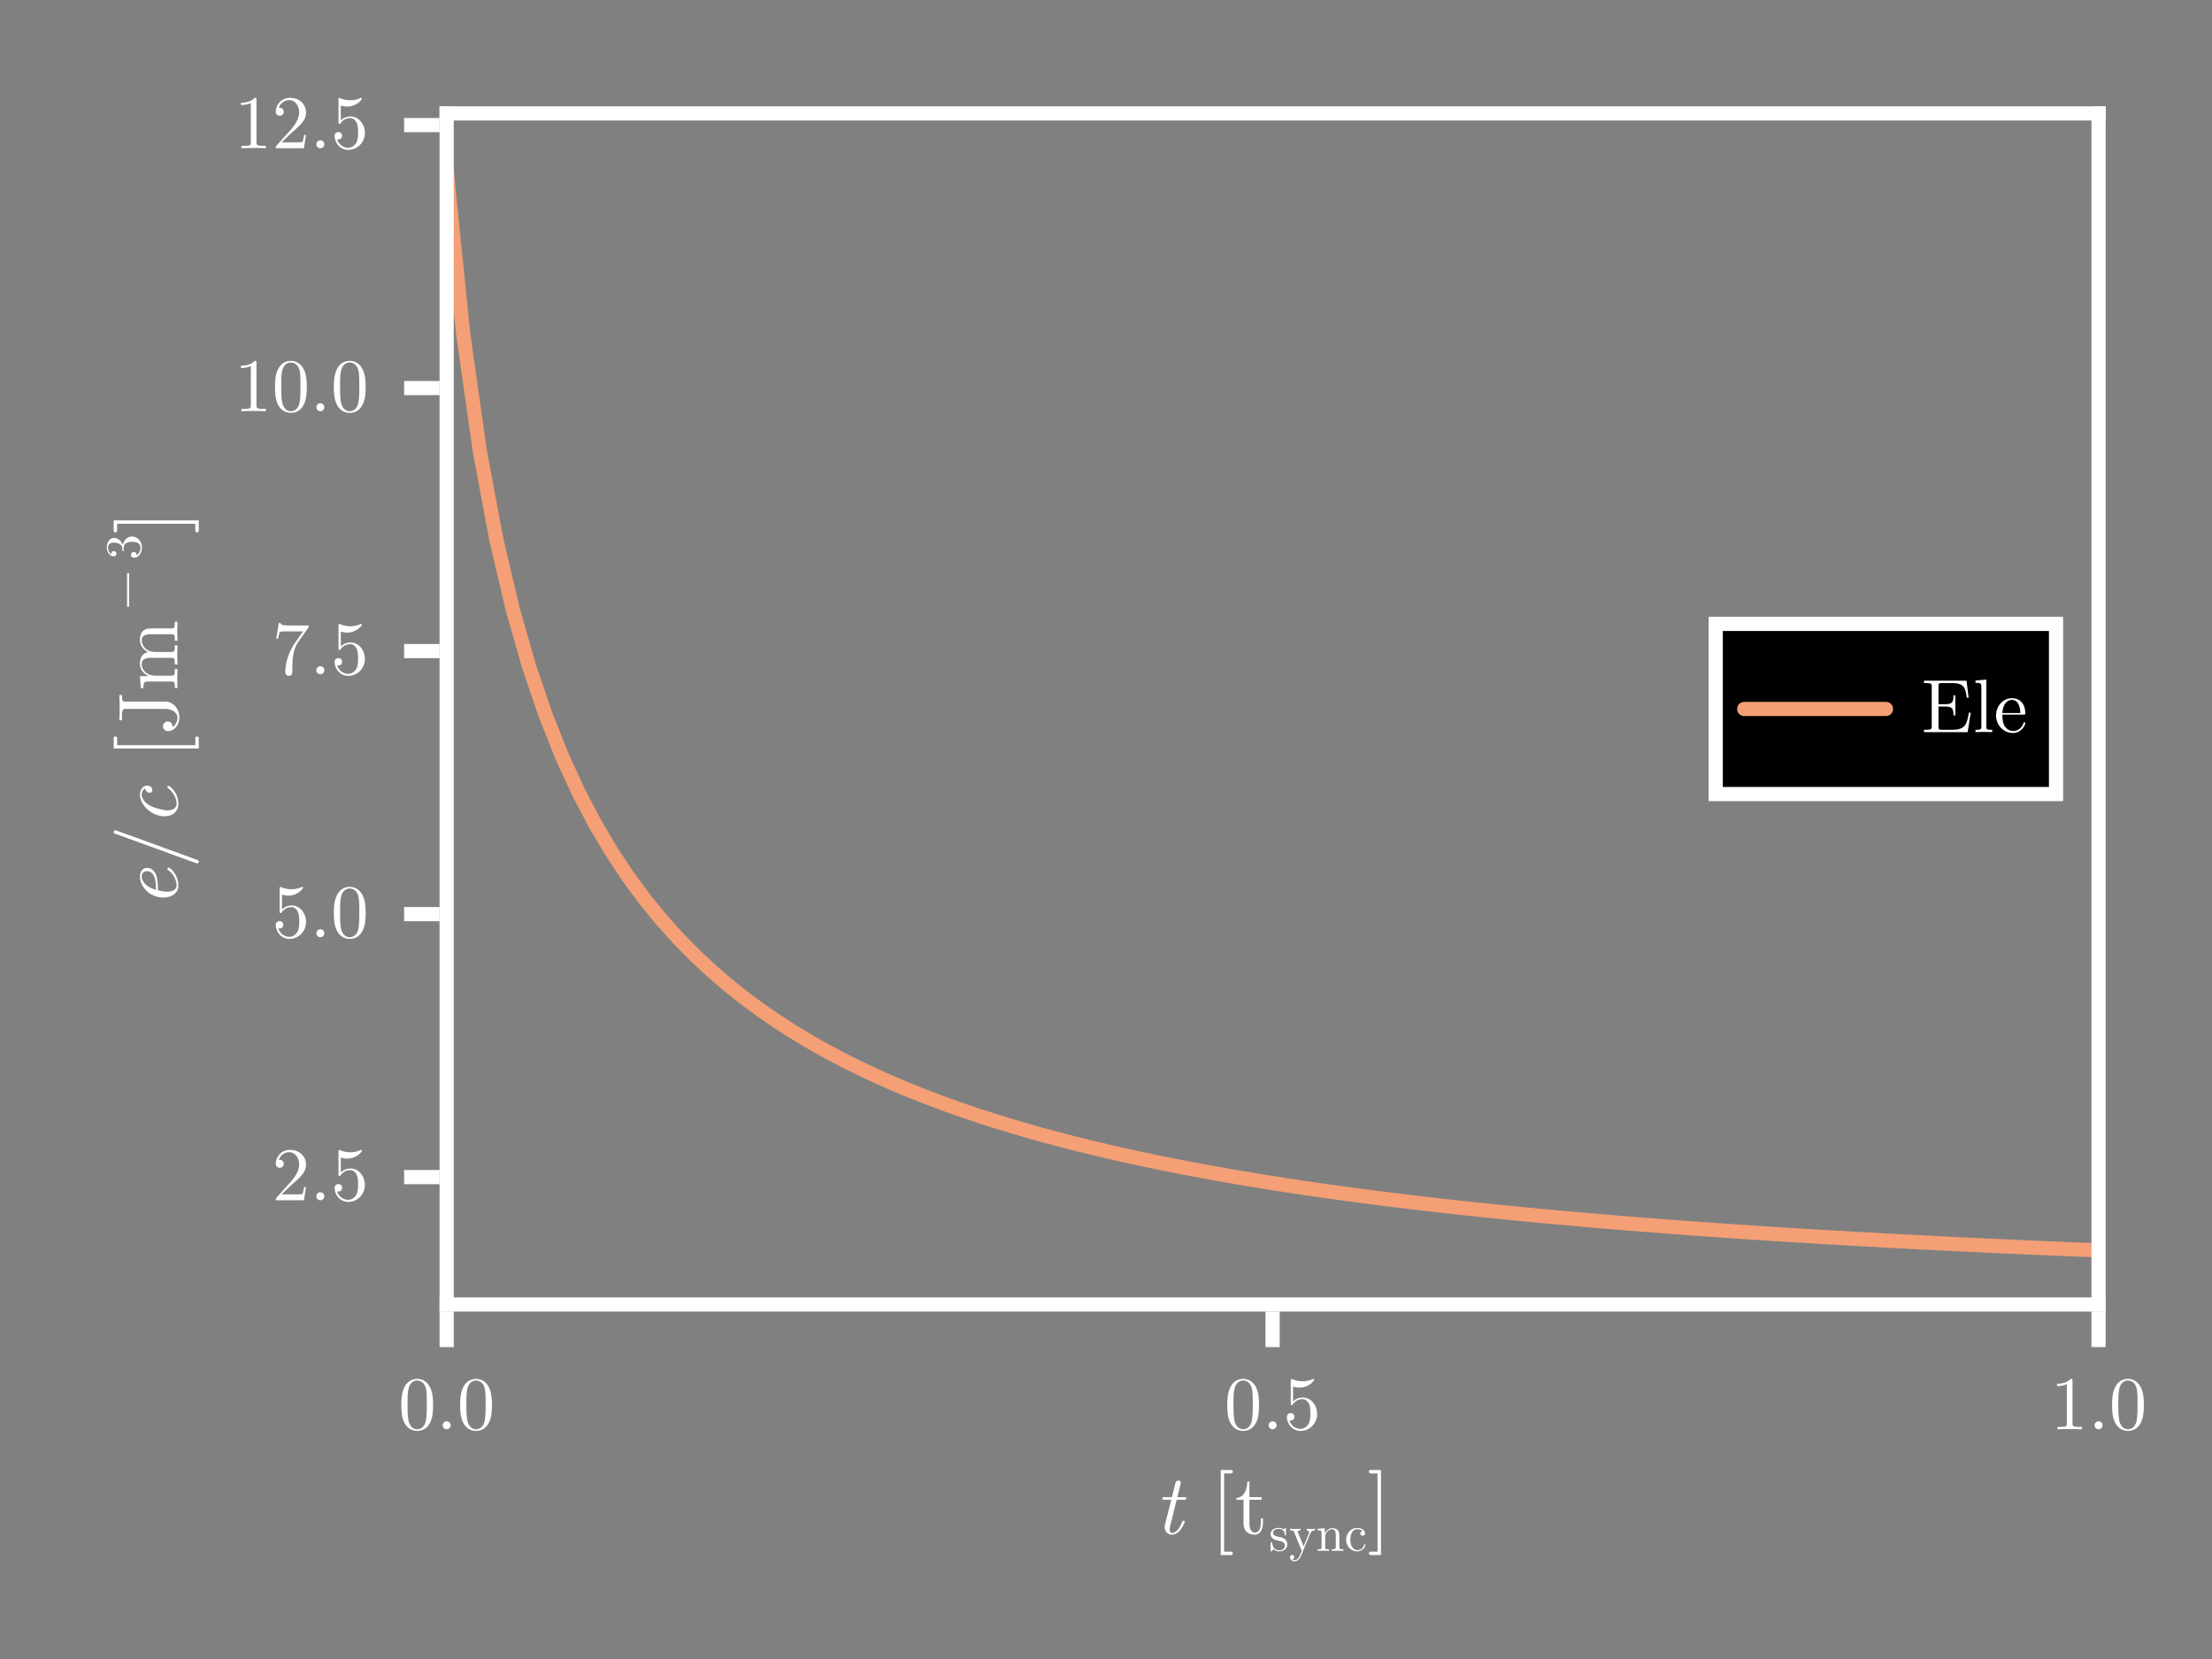 <?xml version="1.0" encoding="UTF-8"?>
<svg xmlns="http://www.w3.org/2000/svg" xmlns:xlink="http://www.w3.org/1999/xlink" width="312" height="234" viewBox="0 0 312 234">
<rect x="0" y="0" width="312" height="234" fill="#808080" stroke="none"/>
<defs>
<g>
<g id="glyph-0-0-0d08bd0e">
<path d="M 4.266 -1.719 C 4.266 -1.844 4.172 -1.844 4.094 -1.844 C 3.953 -1.844 3.953 -1.828 3.859 -1.609 C 3.641 -1.031 3.156 -0.125 2.469 -0.125 C 2.141 -0.125 2.141 -0.438 2.141 -0.625 C 2.141 -0.703 2.141 -0.906 2.234 -1.234 L 3.125 -4.797 L 4.141 -4.797 C 4.344 -4.797 4.469 -4.797 4.469 -5.031 C 4.469 -5.172 4.375 -5.172 4.172 -5.172 L 3.219 -5.172 L 3.656 -6.953 C 3.703 -7.109 3.703 -7.141 3.703 -7.203 C 3.703 -7.453 3.5 -7.516 3.391 -7.516 C 3.078 -7.516 2.969 -7.266 2.922 -7.078 L 2.453 -5.172 L 1.422 -5.172 C 1.219 -5.172 1.094 -5.172 1.094 -4.938 C 1.094 -4.797 1.203 -4.797 1.391 -4.797 L 2.359 -4.797 L 1.484 -1.359 C 1.469 -1.312 1.422 -1.109 1.422 -0.953 C 1.422 -0.344 1.828 0.125 2.453 0.125 C 3.656 0.125 4.266 -1.656 4.266 -1.719 Z M 4.266 -1.719 "/>
</g>
<g id="glyph-1-0-0d08bd0e">
</g>
<g id="glyph-1-1-0d08bd0e">
<path d="M 3.078 2.766 C 3.078 2.625 2.969 2.516 2.828 2.516 L 1.844 2.516 L 1.844 -8.516 L 2.828 -8.516 C 2.969 -8.516 3.078 -8.625 3.078 -8.766 C 3.078 -8.891 2.969 -9 2.828 -9 L 1.375 -9 L 1.375 3 L 2.828 3 C 2.969 3 3.078 2.891 3.078 2.766 Z M 3.078 2.766 "/>
</g>
<g id="glyph-2-0-0d08bd0e">
<path d="M 3.984 -1.484 L 3.984 -2.172 L 3.688 -2.172 L 3.688 -1.516 C 3.688 -0.625 3.328 -0.172 2.875 -0.172 C 2.078 -0.172 2.078 -1.266 2.078 -1.469 L 2.078 -4.797 L 3.797 -4.797 L 3.797 -5.172 L 2.078 -5.172 L 2.078 -7.375 L 1.781 -7.375 C 1.766 -6.391 1.406 -5.109 0.234 -5.062 L 0.234 -4.797 L 1.25 -4.797 L 1.25 -1.484 C 1.25 -0.016 2.359 0.125 2.797 0.125 C 3.641 0.125 3.984 -0.719 3.984 -1.484 Z M 3.984 -1.484 "/>
</g>
<g id="glyph-2-1-0d08bd0e">
<path d="M 1.969 3 L 1.969 -9 L 0.5 -9 C 0.375 -9 0.266 -8.891 0.266 -8.766 C 0.266 -8.625 0.375 -8.516 0.5 -8.516 L 1.484 -8.516 L 1.484 2.516 L 0.5 2.516 C 0.375 2.516 0.266 2.625 0.266 2.766 C 0.266 2.891 0.375 3 0.5 3 Z M 1.969 3 "/>
</g>
<g id="glyph-3-0-0d08bd0e">
<path d="M 2.594 -0.922 C 2.594 -1.297 2.375 -1.516 2.297 -1.609 C 2.047 -1.844 1.766 -1.891 1.469 -1.953 C 1.062 -2.031 0.578 -2.125 0.578 -2.547 C 0.578 -2.797 0.766 -3.094 1.391 -3.094 C 2.188 -3.094 2.219 -2.438 2.234 -2.219 C 2.234 -2.156 2.312 -2.156 2.312 -2.156 C 2.406 -2.156 2.406 -2.188 2.406 -2.328 L 2.406 -3.047 C 2.406 -3.172 2.406 -3.234 2.328 -3.234 C 2.297 -3.234 2.281 -3.234 2.188 -3.141 C 2.172 -3.109 2.094 -3.047 2.062 -3.031 C 1.797 -3.234 1.5 -3.234 1.391 -3.234 C 0.516 -3.234 0.234 -2.75 0.234 -2.344 C 0.234 -2.094 0.359 -1.891 0.547 -1.734 C 0.781 -1.547 0.984 -1.5 1.5 -1.391 C 1.656 -1.375 2.25 -1.25 2.25 -0.734 C 2.25 -0.375 2 -0.078 1.438 -0.078 C 0.828 -0.078 0.562 -0.484 0.438 -1.109 C 0.406 -1.203 0.406 -1.219 0.328 -1.219 C 0.234 -1.219 0.234 -1.172 0.234 -1.047 L 0.234 -0.094 C 0.234 0.031 0.234 0.078 0.312 0.078 C 0.359 0.078 0.359 0.078 0.5 -0.062 C 0.516 -0.078 0.516 -0.094 0.641 -0.234 C 0.953 0.078 1.281 0.078 1.438 0.078 C 2.266 0.078 2.594 -0.406 2.594 -0.922 Z M 2.594 -0.922 "/>
</g>
<g id="glyph-3-1-0d08bd0e">
<path d="M 3.656 -2.875 L 3.656 -3.109 C 3.5 -3.094 3.281 -3.078 3.125 -3.078 L 2.5 -3.109 L 2.5 -2.875 C 2.719 -2.875 2.828 -2.75 2.828 -2.578 C 2.828 -2.5 2.828 -2.484 2.781 -2.406 L 2.062 -0.625 L 1.266 -2.562 C 1.234 -2.641 1.219 -2.672 1.219 -2.688 C 1.219 -2.875 1.484 -2.875 1.625 -2.875 L 1.625 -3.109 L 0.828 -3.078 C 0.641 -3.078 0.359 -3.094 0.141 -3.109 L 0.141 -2.875 C 0.484 -2.875 0.625 -2.875 0.719 -2.625 L 1.797 0 L 1.625 0.422 C 1.469 0.828 1.266 1.312 0.797 1.312 C 0.766 1.312 0.594 1.312 0.469 1.188 C 0.688 1.156 0.734 1 0.734 0.891 C 0.734 0.703 0.609 0.578 0.438 0.578 C 0.297 0.578 0.141 0.672 0.141 0.891 C 0.141 1.219 0.438 1.484 0.797 1.484 C 1.25 1.484 1.547 1.062 1.719 0.656 L 2.984 -2.422 C 3.172 -2.875 3.547 -2.875 3.656 -2.875 Z M 3.656 -2.875 "/>
</g>
<g id="glyph-4-0-0d08bd0e">
<path d="M 3.859 0 L 3.859 -0.219 C 3.484 -0.219 3.297 -0.219 3.297 -0.438 L 3.297 -1.812 C 3.297 -2.438 3.297 -2.656 3.062 -2.922 C 2.969 -3.047 2.734 -3.188 2.312 -3.188 C 1.781 -3.188 1.453 -2.875 1.25 -2.422 L 1.25 -3.188 L 0.234 -3.109 L 0.234 -2.875 C 0.734 -2.875 0.797 -2.828 0.797 -2.484 L 0.797 -0.547 C 0.797 -0.219 0.719 -0.219 0.234 -0.219 L 0.234 0 L 1.047 -0.016 L 1.844 0 L 1.844 -0.219 C 1.375 -0.219 1.297 -0.219 1.297 -0.547 L 1.297 -1.875 C 1.297 -2.625 1.797 -3.031 2.266 -3.031 C 2.719 -3.031 2.797 -2.641 2.797 -2.219 L 2.797 -0.547 C 2.797 -0.219 2.719 -0.219 2.234 -0.219 L 2.234 0 L 3.047 -0.016 Z M 3.859 0 "/>
</g>
<g id="glyph-5-0-0d08bd0e">
<path d="M 2.984 -0.859 C 2.984 -0.922 2.922 -0.922 2.891 -0.922 C 2.828 -0.922 2.812 -0.906 2.797 -0.859 C 2.594 -0.188 2.125 -0.094 1.859 -0.094 C 1.484 -0.094 0.844 -0.406 0.844 -1.562 C 0.844 -2.75 1.438 -3.047 1.812 -3.047 C 1.875 -3.047 2.328 -3.047 2.578 -2.781 C 2.297 -2.766 2.25 -2.547 2.25 -2.453 C 2.25 -2.266 2.375 -2.125 2.578 -2.125 C 2.766 -2.125 2.906 -2.234 2.906 -2.453 C 2.906 -2.953 2.359 -3.234 1.812 -3.234 C 0.906 -3.234 0.25 -2.453 0.25 -1.562 C 0.25 -0.641 0.953 0.078 1.797 0.078 C 2.766 0.078 2.984 -0.781 2.984 -0.859 Z M 2.984 -0.859 "/>
</g>
<g id="glyph-6-0-0d08bd0e">
<path d="M 4.906 -3.422 C 4.906 -4.266 4.859 -5.125 4.484 -5.906 C 3.984 -6.938 3.109 -7.109 2.672 -7.109 C 2.031 -7.109 1.25 -6.828 0.812 -5.844 C 0.469 -5.094 0.422 -4.266 0.422 -3.422 C 0.422 -2.609 0.453 -1.656 0.891 -0.844 C 1.359 0.016 2.141 0.234 2.656 0.234 C 3.234 0.234 4.047 0.016 4.516 -1 C 4.859 -1.734 4.906 -2.578 4.906 -3.422 Z M 4.016 -3.547 C 4.016 -2.75 4.016 -2.016 3.906 -1.328 C 3.75 -0.312 3.141 0 2.656 0 C 2.234 0 1.609 -0.266 1.422 -1.297 C 1.297 -1.938 1.297 -2.906 1.297 -3.547 C 1.297 -4.219 1.297 -4.938 1.391 -5.5 C 1.594 -6.781 2.391 -6.875 2.656 -6.875 C 3.016 -6.875 3.719 -6.688 3.922 -5.625 C 4.016 -5.031 4.016 -4.219 4.016 -3.547 Z M 4.016 -3.547 "/>
</g>
<g id="glyph-6-1-0d08bd0e">
<path d="M 5.172 -6.875 L 2.578 -6.875 C 1.281 -6.875 1.266 -7.016 1.219 -7.219 L 0.953 -7.219 L 0.594 -5.016 L 0.859 -5.016 C 0.891 -5.188 1 -5.859 1.125 -5.984 C 1.203 -6.047 2.031 -6.047 2.172 -6.047 L 4.391 -6.047 L 3.188 -4.359 C 2.234 -2.922 1.875 -1.438 1.875 -0.359 C 1.875 -0.25 1.875 0.234 2.375 0.234 C 2.859 0.234 2.859 -0.25 2.859 -0.359 L 2.859 -0.891 C 2.859 -1.484 2.891 -2.078 2.984 -2.641 C 3.016 -2.891 3.172 -3.812 3.641 -4.469 L 5.078 -6.5 C 5.172 -6.625 5.172 -6.656 5.172 -6.875 Z M 5.172 -6.875 "/>
</g>
<g id="glyph-6-2-0d08bd0e">
<path d="M 4.797 -2.141 C 4.797 -3.422 3.922 -4.484 2.766 -4.484 C 2.25 -4.484 1.797 -4.312 1.406 -3.938 L 1.406 -6.016 C 1.625 -5.953 1.969 -5.875 2.312 -5.875 C 3.625 -5.875 4.375 -6.844 4.375 -6.984 C 4.375 -7.047 4.344 -7.109 4.266 -7.109 C 4.266 -7.109 4.234 -7.109 4.188 -7.078 C 3.969 -6.984 3.453 -6.766 2.734 -6.766 C 2.312 -6.766 1.812 -6.844 1.312 -7.062 C 1.234 -7.094 1.188 -7.094 1.188 -7.094 C 1.078 -7.094 1.078 -7.016 1.078 -6.844 L 1.078 -3.688 C 1.078 -3.484 1.078 -3.406 1.234 -3.406 C 1.297 -3.406 1.328 -3.438 1.359 -3.5 C 1.484 -3.672 1.875 -4.25 2.75 -4.25 C 3.297 -4.25 3.562 -3.75 3.656 -3.562 C 3.828 -3.172 3.844 -2.75 3.844 -2.219 C 3.844 -1.844 3.844 -1.203 3.578 -0.75 C 3.328 -0.344 2.938 -0.062 2.438 -0.062 C 1.672 -0.062 1.062 -0.625 0.875 -1.266 C 0.906 -1.25 0.938 -1.234 1.062 -1.234 C 1.406 -1.234 1.594 -1.5 1.594 -1.766 C 1.594 -2.016 1.406 -2.281 1.062 -2.281 C 0.906 -2.281 0.531 -2.203 0.531 -1.719 C 0.531 -0.797 1.266 0.234 2.469 0.234 C 3.703 0.234 4.797 -0.797 4.797 -2.141 Z M 4.797 -2.141 "/>
</g>
<g id="glyph-6-3-0d08bd0e">
<path d="M 2.047 -0.562 C 2.047 -0.875 1.797 -1.125 1.484 -1.125 C 1.172 -1.125 0.922 -0.875 0.922 -0.562 C 0.922 -0.25 1.172 0 1.484 0 C 1.797 0 2.047 -0.25 2.047 -0.562 Z M 2.047 -0.562 "/>
</g>
<g id="glyph-7-0-0d08bd0e">
<path d="M 2.047 -0.562 C 2.047 -0.875 1.797 -1.125 1.484 -1.125 C 1.172 -1.125 0.922 -0.875 0.922 -0.562 C 0.922 -0.25 1.172 0 1.484 0 C 1.797 0 2.047 -0.25 2.047 -0.562 Z M 2.047 -0.562 "/>
</g>
<g id="glyph-8-0-0d08bd0e">
<path d="M 4.906 -3.422 C 4.906 -4.266 4.859 -5.125 4.484 -5.906 C 3.984 -6.938 3.109 -7.109 2.672 -7.109 C 2.031 -7.109 1.25 -6.828 0.812 -5.844 C 0.469 -5.094 0.422 -4.266 0.422 -3.422 C 0.422 -2.609 0.453 -1.656 0.891 -0.844 C 1.359 0.016 2.141 0.234 2.656 0.234 C 3.234 0.234 4.047 0.016 4.516 -1 C 4.859 -1.734 4.906 -2.578 4.906 -3.422 Z M 4.016 -3.547 C 4.016 -2.75 4.016 -2.016 3.906 -1.328 C 3.75 -0.312 3.141 0 2.656 0 C 2.234 0 1.609 -0.266 1.422 -1.297 C 1.297 -1.938 1.297 -2.906 1.297 -3.547 C 1.297 -4.219 1.297 -4.938 1.391 -5.5 C 1.594 -6.781 2.391 -6.875 2.656 -6.875 C 3.016 -6.875 3.719 -6.688 3.922 -5.625 C 4.016 -5.031 4.016 -4.219 4.016 -3.547 Z M 4.016 -3.547 "/>
</g>
<g id="glyph-8-1-0d08bd0e">
<path d="M 4.797 -2.141 C 4.797 -3.422 3.922 -4.484 2.766 -4.484 C 2.25 -4.484 1.797 -4.312 1.406 -3.938 L 1.406 -6.016 C 1.625 -5.953 1.969 -5.875 2.312 -5.875 C 3.625 -5.875 4.375 -6.844 4.375 -6.984 C 4.375 -7.047 4.344 -7.109 4.266 -7.109 C 4.266 -7.109 4.234 -7.109 4.188 -7.078 C 3.969 -6.984 3.453 -6.766 2.734 -6.766 C 2.312 -6.766 1.812 -6.844 1.312 -7.062 C 1.234 -7.094 1.188 -7.094 1.188 -7.094 C 1.078 -7.094 1.078 -7.016 1.078 -6.844 L 1.078 -3.688 C 1.078 -3.484 1.078 -3.406 1.234 -3.406 C 1.297 -3.406 1.328 -3.438 1.359 -3.5 C 1.484 -3.672 1.875 -4.25 2.75 -4.25 C 3.297 -4.25 3.562 -3.75 3.656 -3.562 C 3.828 -3.172 3.844 -2.75 3.844 -2.219 C 3.844 -1.844 3.844 -1.203 3.578 -0.75 C 3.328 -0.344 2.938 -0.062 2.438 -0.062 C 1.672 -0.062 1.062 -0.625 0.875 -1.266 C 0.906 -1.25 0.938 -1.234 1.062 -1.234 C 1.406 -1.234 1.594 -1.5 1.594 -1.766 C 1.594 -2.016 1.406 -2.281 1.062 -2.281 C 0.906 -2.281 0.531 -2.203 0.531 -1.719 C 0.531 -0.797 1.266 0.234 2.469 0.234 C 3.703 0.234 4.797 -0.797 4.797 -2.141 Z M 4.797 -2.141 "/>
</g>
<g id="glyph-8-2-0d08bd0e">
<path d="M 4.469 0 L 4.469 -0.328 L 4.125 -0.328 C 3.172 -0.328 3.141 -0.453 3.141 -0.844 L 3.141 -6.828 C 3.141 -7.094 3.141 -7.109 2.891 -7.109 C 2.234 -6.422 1.297 -6.422 0.953 -6.422 L 0.953 -6.094 C 1.156 -6.094 1.797 -6.094 2.344 -6.375 L 2.344 -0.844 C 2.344 -0.453 2.312 -0.328 1.359 -0.328 L 1.016 -0.328 L 1.016 0 C 1.391 -0.031 2.312 -0.031 2.75 -0.031 C 3.172 -0.031 4.094 -0.031 4.469 0 Z M 4.469 0 "/>
</g>
<g id="glyph-8-3-0d08bd0e">
<path d="M 2.047 -0.562 C 2.047 -0.875 1.797 -1.125 1.484 -1.125 C 1.172 -1.125 0.922 -0.875 0.922 -0.562 C 0.922 -0.25 1.172 0 1.484 0 C 1.797 0 2.047 -0.25 2.047 -0.562 Z M 2.047 -0.562 "/>
</g>
<g id="glyph-9-0-0d08bd0e">
<path d="M 2.047 -0.562 C 2.047 -0.875 1.797 -1.125 1.484 -1.125 C 1.172 -1.125 0.922 -0.875 0.922 -0.562 C 0.922 -0.25 1.172 0 1.484 0 C 1.797 0 2.047 -0.25 2.047 -0.562 Z M 2.047 -0.562 "/>
</g>
<g id="glyph-10-0-0d08bd0e">
<path d="M -1.25 -5.609 C -1.312 -5.609 -1.438 -5.516 -1.438 -5.422 C -1.438 -5.375 -1.422 -5.359 -1.312 -5.266 C -0.188 -4.375 -0.125 -3.312 -0.125 -3.109 C -0.125 -2.328 -0.984 -2.203 -1.453 -2.203 C -1.906 -2.203 -2.453 -2.312 -2.766 -2.406 L -2.766 -2.875 C -2.766 -3.234 -2.812 -4.031 -3.031 -4.609 C -3.422 -5.562 -4.203 -5.562 -4.281 -5.562 C -4.844 -5.562 -5.297 -5.109 -5.297 -4.344 C -5.297 -3.078 -4.094 -1.375 -1.969 -1.375 C -0.891 -1.375 0.125 -1.938 0.125 -3.078 C 0.125 -4.625 -1.062 -5.609 -1.25 -5.609 Z M -4.312 -5.094 C -3.031 -5.094 -3.031 -3.125 -3.031 -2.719 L -3.031 -2.469 C -5 -2.984 -5.047 -4.219 -5.047 -4.344 C -5.047 -4.828 -4.719 -5.094 -4.312 -5.094 Z M -4.312 -5.094 "/>
</g>
<g id="glyph-11-0-0d08bd0e">
<path d="M -8.766 -5.344 C -8.891 -5.344 -9 -5.234 -9 -5.094 C -9 -4.984 -8.938 -4.906 -8.844 -4.875 L 2.672 -0.688 C 2.703 -0.672 2.734 -0.672 2.766 -0.672 C 2.891 -0.672 3 -0.781 3 -0.906 C 3 -1.016 2.938 -1.109 2.844 -1.141 L -8.672 -5.328 C -8.703 -5.344 -8.734 -5.344 -8.766 -5.344 Z M -8.766 -5.344 "/>
</g>
<g id="glyph-12-0-0d08bd0e">
<path d="M -1.25 -5.609 C -1.312 -5.609 -1.438 -5.516 -1.438 -5.422 C -1.438 -5.375 -1.422 -5.359 -1.312 -5.266 C -0.188 -4.375 -0.125 -3.312 -0.125 -3.109 C -0.125 -2.453 -0.672 -2.156 -1.375 -2.156 C -2 -2.156 -3.266 -2.484 -3.844 -2.797 C -4.625 -3.234 -5.047 -3.828 -5.047 -4.375 C -5.047 -4.5 -5.016 -5.047 -4.531 -5.219 C -4.453 -4.625 -3.938 -4.625 -3.938 -4.625 C -3.75 -4.625 -3.547 -4.75 -3.547 -5.031 C -3.547 -5.359 -3.812 -5.641 -4.266 -5.641 C -4.859 -5.641 -5.297 -5.125 -5.297 -4.359 C -5.297 -2.875 -3.594 -1.312 -1.844 -1.312 C -0.656 -1.312 0.125 -2.031 0.125 -3.078 C 0.125 -4.625 -1.062 -5.609 -1.25 -5.609 Z M -1.25 -5.609 "/>
</g>
<g id="glyph-13-0-0d08bd0e">
</g>
<g id="glyph-14-0-0d08bd0e">
<path d="M 2.766 -3.078 C 2.625 -3.078 2.516 -2.969 2.516 -2.828 L 2.516 -1.844 L -8.516 -1.844 L -8.516 -2.828 C -8.516 -2.969 -8.625 -3.078 -8.766 -3.078 C -8.891 -3.078 -9 -2.969 -9 -2.828 L -9 -1.375 L 3 -1.375 L 3 -2.828 C 3 -2.969 2.891 -3.078 2.766 -3.078 Z M 2.766 -3.078 "/>
</g>
<g id="glyph-15-0-0d08bd0e">
<path d="M -7.828 -5.578 L -8.203 -5.578 L -8.156 -4.031 C -8.156 -3.531 -8.156 -2.469 -8.203 -2.016 L -7.828 -2.016 L -7.828 -2.453 C -7.828 -3.625 -7.672 -3.625 -7.25 -3.625 L -1.781 -3.625 C -0.672 -3.625 0 -3.031 0 -2.391 C 0 -2.312 0 -1.5 -0.703 -1.062 C -0.703 -1.688 -1.062 -1.844 -1.375 -1.844 C -1.797 -1.844 -2.047 -1.5 -2.047 -1.156 C -2.047 -0.906 -1.875 -0.484 -1.344 -0.484 C -0.453 -0.484 0.266 -1.344 0.266 -2.406 C 0.266 -3.641 -0.578 -4.516 -1.469 -4.641 C -1.578 -4.656 -1.594 -4.656 -2 -4.656 L -7.328 -4.656 C -7.828 -4.656 -7.828 -4.828 -7.828 -5.578 Z M -7.828 -5.578 "/>
</g>
<g id="glyph-16-0-0d08bd0e">
<path d="M 0 -9.75 L -0.375 -9.75 C -0.375 -9.125 -0.375 -8.828 -0.734 -8.812 L -3.031 -8.812 C -4.062 -8.812 -4.422 -8.812 -4.859 -8.453 C -5.062 -8.281 -5.297 -7.891 -5.297 -7.188 C -5.297 -6.188 -4.578 -5.656 -4.125 -5.453 C -5.172 -5.281 -5.297 -4.391 -5.297 -3.859 C -5.297 -2.969 -4.781 -2.406 -4.047 -2.078 L -5.297 -2.078 L -5.172 -0.391 L -4.797 -0.391 C -4.797 -1.219 -4.719 -1.312 -4.125 -1.312 L -0.906 -1.312 C -0.375 -1.312 -0.375 -1.188 -0.375 -0.391 L 0 -0.391 L -0.031 -1.734 L 0 -3.078 L -0.375 -3.078 C -0.375 -2.281 -0.375 -2.141 -0.906 -2.141 L -3.125 -2.141 C -4.375 -2.141 -5.047 -3 -5.047 -3.766 C -5.047 -4.531 -4.391 -4.656 -3.703 -4.656 L -0.906 -4.656 C -0.375 -4.656 -0.375 -4.531 -0.375 -3.719 L 0 -3.719 L -0.031 -5.078 L 0 -6.422 L -0.375 -6.422 C -0.375 -5.609 -0.375 -5.484 -0.906 -5.484 L -3.125 -5.484 C -4.375 -5.484 -5.047 -6.344 -5.047 -7.109 C -5.047 -7.859 -4.391 -7.984 -3.703 -7.984 L -0.906 -7.984 C -0.375 -7.984 -0.375 -7.859 -0.375 -7.062 L 0 -7.062 L -0.031 -8.406 Z M 0 -9.75 "/>
</g>
<g id="glyph-17-0-0d08bd0e">
<path d="M -1.797 -5.203 C -1.875 -5.203 -1.938 -5.141 -1.938 -5.062 L -1.938 -0.547 C -1.938 -0.469 -1.875 -0.406 -1.797 -0.406 C -1.719 -0.406 -1.656 -0.469 -1.656 -0.547 L -1.656 -5.062 C -1.656 -5.141 -1.719 -5.203 -1.797 -5.203 Z M -1.797 -5.203 "/>
</g>
<g id="glyph-17-1-0d08bd0e">
<path d="M -1.234 -3.297 C -1.828 -3.297 -2.391 -2.844 -2.531 -2.094 C -2.734 -2.672 -3.234 -3.094 -3.797 -3.094 C -4.391 -3.094 -4.797 -2.469 -4.797 -1.766 C -4.797 -1.047 -4.359 -0.5 -3.812 -0.5 C -3.578 -0.5 -3.438 -0.656 -3.438 -0.859 C -3.438 -1.094 -3.594 -1.234 -3.812 -1.234 C -4.172 -1.234 -4.172 -0.891 -4.172 -0.781 C -4.531 -1.016 -4.625 -1.484 -4.625 -1.75 C -4.625 -2.031 -4.453 -2.438 -3.812 -2.438 C -3.719 -2.438 -3.312 -2.422 -2.984 -2.234 C -2.641 -2.016 -2.625 -1.766 -2.609 -1.594 C -2.609 -1.531 -2.594 -1.359 -2.594 -1.312 C -2.578 -1.25 -2.578 -1.203 -2.5 -1.203 C -2.422 -1.203 -2.422 -1.25 -2.422 -1.375 L -2.422 -1.688 C -2.422 -2.281 -1.938 -2.547 -1.234 -2.547 C -0.25 -2.547 -0.047 -2.047 -0.047 -1.734 C -0.047 -1.422 -0.172 -0.891 -0.594 -0.641 C -0.547 -0.891 -0.719 -1.109 -0.984 -1.109 C -1.25 -1.109 -1.391 -0.922 -1.391 -0.703 C -1.391 -0.531 -1.297 -0.297 -0.969 -0.297 C -0.312 -0.297 0.156 -0.969 0.156 -1.75 C 0.156 -2.641 -0.5 -3.297 -1.234 -3.297 Z M -1.234 -3.297 "/>
</g>
<g id="glyph-18-0-0d08bd0e">
<path d="M 3 -1.969 L -9 -1.969 L -9 -0.5 C -9 -0.375 -8.891 -0.266 -8.766 -0.266 C -8.625 -0.266 -8.516 -0.375 -8.516 -0.5 L -8.516 -1.484 L 2.516 -1.484 L 2.516 -0.5 C 2.516 -0.375 2.625 -0.266 2.766 -0.266 C 2.891 -0.266 3 -0.375 3 -0.5 Z M 3 -1.969 "/>
</g>
<g id="glyph-19-0-0d08bd0e">
<path d="M 4.797 -1.859 L 4.531 -1.859 C 4.469 -1.531 4.391 -1.062 4.297 -0.906 C 4.219 -0.828 3.516 -0.828 3.281 -0.828 L 1.359 -0.828 L 2.484 -1.922 C 4.156 -3.391 4.797 -3.969 4.797 -5.031 C 4.797 -6.25 3.828 -7.109 2.531 -7.109 C 1.328 -7.109 0.531 -6.125 0.531 -5.172 C 0.531 -4.578 1.062 -4.578 1.094 -4.578 C 1.281 -4.578 1.656 -4.703 1.656 -5.141 C 1.656 -5.422 1.469 -5.703 1.094 -5.703 C 1 -5.703 0.984 -5.703 0.953 -5.688 C 1.188 -6.375 1.766 -6.781 2.391 -6.781 C 3.359 -6.781 3.828 -5.906 3.828 -5.031 C 3.828 -4.188 3.281 -3.344 2.703 -2.672 L 0.656 -0.391 C 0.531 -0.281 0.531 -0.25 0.531 0 L 4.5 0 Z M 4.797 -1.859 "/>
</g>
<g id="glyph-19-1-0d08bd0e">
<path d="M 4.797 -2.141 C 4.797 -3.422 3.922 -4.484 2.766 -4.484 C 2.25 -4.484 1.797 -4.312 1.406 -3.938 L 1.406 -6.016 C 1.625 -5.953 1.969 -5.875 2.312 -5.875 C 3.625 -5.875 4.375 -6.844 4.375 -6.984 C 4.375 -7.047 4.344 -7.109 4.266 -7.109 C 4.266 -7.109 4.234 -7.109 4.188 -7.078 C 3.969 -6.984 3.453 -6.766 2.734 -6.766 C 2.312 -6.766 1.812 -6.844 1.312 -7.062 C 1.234 -7.094 1.188 -7.094 1.188 -7.094 C 1.078 -7.094 1.078 -7.016 1.078 -6.844 L 1.078 -3.688 C 1.078 -3.484 1.078 -3.406 1.234 -3.406 C 1.297 -3.406 1.328 -3.438 1.359 -3.5 C 1.484 -3.672 1.875 -4.25 2.75 -4.25 C 3.297 -4.25 3.562 -3.75 3.656 -3.562 C 3.828 -3.172 3.844 -2.75 3.844 -2.219 C 3.844 -1.844 3.844 -1.203 3.578 -0.75 C 3.328 -0.344 2.938 -0.062 2.438 -0.062 C 1.672 -0.062 1.062 -0.625 0.875 -1.266 C 0.906 -1.25 0.938 -1.234 1.062 -1.234 C 1.406 -1.234 1.594 -1.5 1.594 -1.766 C 1.594 -2.016 1.406 -2.281 1.062 -2.281 C 0.906 -2.281 0.531 -2.203 0.531 -1.719 C 0.531 -0.797 1.266 0.234 2.469 0.234 C 3.703 0.234 4.797 -0.797 4.797 -2.141 Z M 4.797 -2.141 "/>
</g>
<g id="glyph-20-0-0d08bd0e">
<path d="M 2.047 -0.562 C 2.047 -0.875 1.797 -1.125 1.484 -1.125 C 1.172 -1.125 0.922 -0.875 0.922 -0.562 C 0.922 -0.25 1.172 0 1.484 0 C 1.797 0 2.047 -0.25 2.047 -0.562 Z M 2.047 -0.562 "/>
</g>
<g id="glyph-21-0-0d08bd0e">
<path d="M 4.797 -2.141 C 4.797 -3.422 3.922 -4.484 2.766 -4.484 C 2.25 -4.484 1.797 -4.312 1.406 -3.938 L 1.406 -6.016 C 1.625 -5.953 1.969 -5.875 2.312 -5.875 C 3.625 -5.875 4.375 -6.844 4.375 -6.984 C 4.375 -7.047 4.344 -7.109 4.266 -7.109 C 4.266 -7.109 4.234 -7.109 4.188 -7.078 C 3.969 -6.984 3.453 -6.766 2.734 -6.766 C 2.312 -6.766 1.812 -6.844 1.312 -7.062 C 1.234 -7.094 1.188 -7.094 1.188 -7.094 C 1.078 -7.094 1.078 -7.016 1.078 -6.844 L 1.078 -3.688 C 1.078 -3.484 1.078 -3.406 1.234 -3.406 C 1.297 -3.406 1.328 -3.438 1.359 -3.5 C 1.484 -3.672 1.875 -4.25 2.75 -4.25 C 3.297 -4.25 3.562 -3.75 3.656 -3.562 C 3.828 -3.172 3.844 -2.75 3.844 -2.219 C 3.844 -1.844 3.844 -1.203 3.578 -0.75 C 3.328 -0.344 2.938 -0.062 2.438 -0.062 C 1.672 -0.062 1.062 -0.625 0.875 -1.266 C 0.906 -1.25 0.938 -1.234 1.062 -1.234 C 1.406 -1.234 1.594 -1.5 1.594 -1.766 C 1.594 -2.016 1.406 -2.281 1.062 -2.281 C 0.906 -2.281 0.531 -2.203 0.531 -1.719 C 0.531 -0.797 1.266 0.234 2.469 0.234 C 3.703 0.234 4.797 -0.797 4.797 -2.141 Z M 4.797 -2.141 "/>
</g>
<g id="glyph-21-1-0d08bd0e">
<path d="M 4.906 -3.422 C 4.906 -4.266 4.859 -5.125 4.484 -5.906 C 3.984 -6.938 3.109 -7.109 2.672 -7.109 C 2.031 -7.109 1.25 -6.828 0.812 -5.844 C 0.469 -5.094 0.422 -4.266 0.422 -3.422 C 0.422 -2.609 0.453 -1.656 0.891 -0.844 C 1.359 0.016 2.141 0.234 2.656 0.234 C 3.234 0.234 4.047 0.016 4.516 -1 C 4.859 -1.734 4.906 -2.578 4.906 -3.422 Z M 4.016 -3.547 C 4.016 -2.75 4.016 -2.016 3.906 -1.328 C 3.75 -0.312 3.141 0 2.656 0 C 2.234 0 1.609 -0.266 1.422 -1.297 C 1.297 -1.938 1.297 -2.906 1.297 -3.547 C 1.297 -4.219 1.297 -4.938 1.391 -5.5 C 1.594 -6.781 2.391 -6.875 2.656 -6.875 C 3.016 -6.875 3.719 -6.688 3.922 -5.625 C 4.016 -5.031 4.016 -4.219 4.016 -3.547 Z M 4.016 -3.547 "/>
</g>
<g id="glyph-22-0-0d08bd0e">
<path d="M 2.047 -0.562 C 2.047 -0.875 1.797 -1.125 1.484 -1.125 C 1.172 -1.125 0.922 -0.875 0.922 -0.562 C 0.922 -0.25 1.172 0 1.484 0 C 1.797 0 2.047 -0.25 2.047 -0.562 Z M 2.047 -0.562 "/>
</g>
<g id="glyph-23-0-0d08bd0e">
<path d="M 4.469 0 L 4.469 -0.328 L 4.125 -0.328 C 3.172 -0.328 3.141 -0.453 3.141 -0.844 L 3.141 -6.828 C 3.141 -7.094 3.141 -7.109 2.891 -7.109 C 2.234 -6.422 1.297 -6.422 0.953 -6.422 L 0.953 -6.094 C 1.156 -6.094 1.797 -6.094 2.344 -6.375 L 2.344 -0.844 C 2.344 -0.453 2.312 -0.328 1.359 -0.328 L 1.016 -0.328 L 1.016 0 C 1.391 -0.031 2.312 -0.031 2.75 -0.031 C 3.172 -0.031 4.094 -0.031 4.469 0 Z M 4.469 0 "/>
</g>
<g id="glyph-24-0-0d08bd0e">
<path d="M 4.906 -3.422 C 4.906 -4.266 4.859 -5.125 4.484 -5.906 C 3.984 -6.938 3.109 -7.109 2.672 -7.109 C 2.031 -7.109 1.25 -6.828 0.812 -5.844 C 0.469 -5.094 0.422 -4.266 0.422 -3.422 C 0.422 -2.609 0.453 -1.656 0.891 -0.844 C 1.359 0.016 2.141 0.234 2.656 0.234 C 3.234 0.234 4.047 0.016 4.516 -1 C 4.859 -1.734 4.906 -2.578 4.906 -3.422 Z M 4.016 -3.547 C 4.016 -2.75 4.016 -2.016 3.906 -1.328 C 3.75 -0.312 3.141 0 2.656 0 C 2.234 0 1.609 -0.266 1.422 -1.297 C 1.297 -1.938 1.297 -2.906 1.297 -3.547 C 1.297 -4.219 1.297 -4.938 1.391 -5.5 C 1.594 -6.781 2.391 -6.875 2.656 -6.875 C 3.016 -6.875 3.719 -6.688 3.922 -5.625 C 4.016 -5.031 4.016 -4.219 4.016 -3.547 Z M 4.016 -3.547 "/>
</g>
<g id="glyph-25-0-0d08bd0e">
<path d="M 4.469 0 L 4.469 -0.328 L 4.125 -0.328 C 3.172 -0.328 3.141 -0.453 3.141 -0.844 L 3.141 -6.828 C 3.141 -7.094 3.141 -7.109 2.891 -7.109 C 2.234 -6.422 1.297 -6.422 0.953 -6.422 L 0.953 -6.094 C 1.156 -6.094 1.797 -6.094 2.344 -6.375 L 2.344 -0.844 C 2.344 -0.453 2.312 -0.328 1.359 -0.328 L 1.016 -0.328 L 1.016 0 C 1.391 -0.031 2.312 -0.031 2.75 -0.031 C 3.172 -0.031 4.094 -0.031 4.469 0 Z M 4.469 0 "/>
</g>
<g id="glyph-26-0-0d08bd0e">
<path d="M 4.797 -1.859 L 4.531 -1.859 C 4.469 -1.531 4.391 -1.062 4.297 -0.906 C 4.219 -0.828 3.516 -0.828 3.281 -0.828 L 1.359 -0.828 L 2.484 -1.922 C 4.156 -3.391 4.797 -3.969 4.797 -5.031 C 4.797 -6.25 3.828 -7.109 2.531 -7.109 C 1.328 -7.109 0.531 -6.125 0.531 -5.172 C 0.531 -4.578 1.062 -4.578 1.094 -4.578 C 1.281 -4.578 1.656 -4.703 1.656 -5.141 C 1.656 -5.422 1.469 -5.703 1.094 -5.703 C 1 -5.703 0.984 -5.703 0.953 -5.688 C 1.188 -6.375 1.766 -6.781 2.391 -6.781 C 3.359 -6.781 3.828 -5.906 3.828 -5.031 C 3.828 -4.188 3.281 -3.344 2.703 -2.672 L 0.656 -0.391 C 0.531 -0.281 0.531 -0.25 0.531 0 L 4.5 0 Z M 4.797 -1.859 "/>
</g>
<g id="glyph-26-1-0d08bd0e">
<path d="M 2.047 -0.562 C 2.047 -0.875 1.797 -1.125 1.484 -1.125 C 1.172 -1.125 0.922 -0.875 0.922 -0.562 C 0.922 -0.25 1.172 0 1.484 0 C 1.797 0 2.047 -0.25 2.047 -0.562 Z M 2.047 -0.562 "/>
</g>
<g id="glyph-27-0-0d08bd0e">
<path d="M 4.797 -2.141 C 4.797 -3.422 3.922 -4.484 2.766 -4.484 C 2.25 -4.484 1.797 -4.312 1.406 -3.938 L 1.406 -6.016 C 1.625 -5.953 1.969 -5.875 2.312 -5.875 C 3.625 -5.875 4.375 -6.844 4.375 -6.984 C 4.375 -7.047 4.344 -7.109 4.266 -7.109 C 4.266 -7.109 4.234 -7.109 4.188 -7.078 C 3.969 -6.984 3.453 -6.766 2.734 -6.766 C 2.312 -6.766 1.812 -6.844 1.312 -7.062 C 1.234 -7.094 1.188 -7.094 1.188 -7.094 C 1.078 -7.094 1.078 -7.016 1.078 -6.844 L 1.078 -3.688 C 1.078 -3.484 1.078 -3.406 1.234 -3.406 C 1.297 -3.406 1.328 -3.438 1.359 -3.5 C 1.484 -3.672 1.875 -4.25 2.75 -4.25 C 3.297 -4.25 3.562 -3.75 3.656 -3.562 C 3.828 -3.172 3.844 -2.75 3.844 -2.219 C 3.844 -1.844 3.844 -1.203 3.578 -0.75 C 3.328 -0.344 2.938 -0.062 2.438 -0.062 C 1.672 -0.062 1.062 -0.625 0.875 -1.266 C 0.906 -1.25 0.938 -1.234 1.062 -1.234 C 1.406 -1.234 1.594 -1.5 1.594 -1.766 C 1.594 -2.016 1.406 -2.281 1.062 -2.281 C 0.906 -2.281 0.531 -2.203 0.531 -1.719 C 0.531 -0.797 1.266 0.234 2.469 0.234 C 3.703 0.234 4.797 -0.797 4.797 -2.141 Z M 4.797 -2.141 "/>
</g>
<g id="glyph-28-0-0d08bd0e">
<path d="M 6.953 -2.75 L 6.688 -2.75 C 6.422 -1.109 6.172 -0.328 4.344 -0.328 L 2.922 -0.328 C 2.422 -0.328 2.406 -0.406 2.406 -0.75 L 2.406 -3.609 L 3.359 -3.609 C 4.391 -3.609 4.516 -3.266 4.516 -2.359 L 4.781 -2.359 L 4.781 -5.188 L 4.516 -5.188 C 4.516 -4.266 4.391 -3.938 3.359 -3.938 L 2.406 -3.938 L 2.406 -6.5 C 2.406 -6.844 2.422 -6.922 2.922 -6.922 L 4.297 -6.922 C 5.938 -6.922 6.219 -6.344 6.391 -4.859 L 6.656 -4.859 L 6.359 -7.25 L 0.359 -7.25 L 0.359 -6.922 L 0.609 -6.922 C 1.438 -6.922 1.453 -6.812 1.453 -6.422 L 1.453 -0.828 C 1.453 -0.453 1.438 -0.328 0.609 -0.328 L 0.359 -0.328 L 0.359 0 L 6.516 0 Z M 6.953 -2.75 "/>
</g>
<g id="glyph-28-1-0d08bd0e">
<path d="M 2.719 0 L 2.719 -0.328 C 2 -0.328 1.891 -0.328 1.891 -0.812 L 1.891 -7.406 L 0.359 -7.281 L 0.359 -6.953 C 1.094 -6.953 1.188 -6.891 1.188 -6.359 L 1.188 -0.812 C 1.188 -0.328 1.062 -0.328 0.359 -0.328 L 0.359 0 L 1.531 -0.031 Z M 2.719 0 "/>
</g>
<g id="glyph-28-2-0d08bd0e">
<path d="M 4.422 -1.266 C 4.422 -1.375 4.344 -1.391 4.297 -1.391 C 4.188 -1.391 4.172 -1.328 4.156 -1.25 C 3.781 -0.156 2.812 -0.156 2.703 -0.156 C 2.172 -0.156 1.75 -0.469 1.5 -0.859 C 1.188 -1.375 1.188 -2.078 1.188 -2.469 L 4.156 -2.469 C 4.391 -2.469 4.422 -2.469 4.422 -2.688 C 4.422 -3.75 3.859 -4.781 2.516 -4.781 C 1.281 -4.781 0.297 -3.688 0.297 -2.344 C 0.297 -0.922 1.422 0.125 2.641 0.125 C 3.953 0.125 4.422 -1.062 4.422 -1.266 Z M 3.719 -2.688 L 1.188 -2.688 C 1.266 -4.281 2.156 -4.547 2.516 -4.547 C 3.625 -4.547 3.719 -3.109 3.719 -2.688 Z M 3.719 -2.688 "/>
</g>
</g>
<clipPath id="clip-0-0d08bd0e">
<path clip-rule="nonzero" d="M 63 22 L 296 22 L 296 178 L 63 178 Z M 63 22 "/>
</clipPath>
</defs>
<g fill="rgb(100%, 100%, 100%)" fill-opacity="1">
<use xlink:href="#glyph-0-0-0d08bd0e" x="162.848" y="216.339"/>
</g>
<g fill="rgb(100%, 100%, 100%)" fill-opacity="1">
<use xlink:href="#glyph-1-0-0d08bd0e" x="166.832" y="216.339"/>
</g>
<g fill="rgb(100%, 100%, 100%)" fill-opacity="1">
<use xlink:href="#glyph-1-1-0d08bd0e" x="170.816" y="216.339"/>
</g>
<g fill="rgb(100%, 100%, 100%)" fill-opacity="1">
<use xlink:href="#glyph-2-0-0d08bd0e" x="174.152" y="216.339"/>
</g>
<g fill="rgb(100%, 100%, 100%)" fill-opacity="1">
<use xlink:href="#glyph-3-0-0d08bd0e" x="178.978" y="218.739"/>
</g>
<g fill="rgb(100%, 100%, 100%)" fill-opacity="1">
<use xlink:href="#glyph-3-1-0d08bd0e" x="181.815" y="218.739"/>
</g>
<g fill="rgb(100%, 100%, 100%)" fill-opacity="1">
<use xlink:href="#glyph-4-0-0d08bd0e" x="185.616" y="218.739"/>
</g>
<g fill="rgb(100%, 100%, 100%)" fill-opacity="1">
<use xlink:href="#glyph-5-0-0d08bd0e" x="189.62" y="218.739"/>
</g>
<g fill="rgb(100%, 100%, 100%)" fill-opacity="1">
<use xlink:href="#glyph-2-1-0d08bd0e" x="192.816" y="216.339"/>
</g>
<g fill="rgb(100%, 100%, 100%)" fill-opacity="1">
<use xlink:href="#glyph-6-0-0d08bd0e" x="56.184" y="201.597"/>
</g>
<g fill="rgb(100%, 100%, 100%)" fill-opacity="1">
<use xlink:href="#glyph-7-0-0d08bd0e" x="61.517" y="201.597"/>
</g>
<g fill="rgb(100%, 100%, 100%)" fill-opacity="1">
<use xlink:href="#glyph-6-0-0d08bd0e" x="64.483" y="201.597"/>
</g>
<g fill="rgb(100%, 100%, 100%)" fill-opacity="1">
<use xlink:href="#glyph-8-0-0d08bd0e" x="172.684" y="201.597"/>
</g>
<g fill="rgb(100%, 100%, 100%)" fill-opacity="1">
<use xlink:href="#glyph-9-0-0d08bd0e" x="178.017" y="201.597"/>
</g>
<g fill="rgb(100%, 100%, 100%)" fill-opacity="1">
<use xlink:href="#glyph-8-1-0d08bd0e" x="180.983" y="201.597"/>
</g>
<g fill="rgb(100%, 100%, 100%)" fill-opacity="1">
<use xlink:href="#glyph-8-2-0d08bd0e" x="289.184" y="201.597"/>
</g>
<g fill="rgb(100%, 100%, 100%)" fill-opacity="1">
<use xlink:href="#glyph-8-3-0d08bd0e" x="294.517" y="201.597"/>
</g>
<g fill="rgb(100%, 100%, 100%)" fill-opacity="1">
<use xlink:href="#glyph-8-0-0d08bd0e" x="297.483" y="201.597"/>
</g>
<g fill="rgb(100%, 100%, 100%)" fill-opacity="1">
<use xlink:href="#glyph-10-0-0d08bd0e" x="25.035" y="127.971"/>
</g>
<g fill="rgb(100%, 100%, 100%)" fill-opacity="1">
<use xlink:href="#glyph-11-0-0d08bd0e" x="25.035" y="122.451"/>
</g>
<g fill="rgb(100%, 100%, 100%)" fill-opacity="1">
<use xlink:href="#glyph-12-0-0d08bd0e" x="25.035" y="116.451"/>
</g>
<g fill="rgb(100%, 100%, 100%)" fill-opacity="1">
<use xlink:href="#glyph-13-0-0d08bd0e" x="25.035" y="110.931"/>
</g>
<g fill="rgb(100%, 100%, 100%)" fill-opacity="1">
<use xlink:href="#glyph-14-0-0d08bd0e" x="25.035" y="106.947"/>
</g>
<g fill="rgb(100%, 100%, 100%)" fill-opacity="1">
<use xlink:href="#glyph-15-0-0d08bd0e" x="25.035" y="103.611"/>
</g>
<g fill="rgb(100%, 100%, 100%)" fill-opacity="1">
<use xlink:href="#glyph-16-0-0d08bd0e" x="25.035" y="97.443"/>
</g>
<g fill="rgb(100%, 100%, 100%)" fill-opacity="1">
<use xlink:href="#glyph-17-0-0d08bd0e" x="19.863" y="86.007"/>
</g>
<g fill="rgb(100%, 100%, 100%)" fill-opacity="1">
<use xlink:href="#glyph-17-1-0d08bd0e" x="19.863" y="78.965"/>
</g>
<g fill="rgb(100%, 100%, 100%)" fill-opacity="1">
<use xlink:href="#glyph-18-0-0d08bd0e" x="25.035" y="75.365"/>
</g>
<g fill="rgb(100%, 100%, 100%)" fill-opacity="1">
<use xlink:href="#glyph-19-0-0d08bd0e" x="38.368" y="169.295"/>
</g>
<g fill="rgb(100%, 100%, 100%)" fill-opacity="1">
<use xlink:href="#glyph-20-0-0d08bd0e" x="43.701" y="169.295"/>
</g>
<g fill="rgb(100%, 100%, 100%)" fill-opacity="1">
<use xlink:href="#glyph-19-1-0d08bd0e" x="46.667" y="169.295"/>
</g>
<g fill="rgb(100%, 100%, 100%)" fill-opacity="1">
<use xlink:href="#glyph-21-0-0d08bd0e" x="38.368" y="132.198"/>
</g>
<g fill="rgb(100%, 100%, 100%)" fill-opacity="1">
<use xlink:href="#glyph-22-0-0d08bd0e" x="43.701" y="132.198"/>
</g>
<g fill="rgb(100%, 100%, 100%)" fill-opacity="1">
<use xlink:href="#glyph-21-1-0d08bd0e" x="46.667" y="132.198"/>
</g>
<g fill="rgb(100%, 100%, 100%)" fill-opacity="1">
<use xlink:href="#glyph-6-1-0d08bd0e" x="38.368" y="95.101"/>
</g>
<g fill="rgb(100%, 100%, 100%)" fill-opacity="1">
<use xlink:href="#glyph-8-3-0d08bd0e" x="43.701" y="95.101"/>
</g>
<g fill="rgb(100%, 100%, 100%)" fill-opacity="1">
<use xlink:href="#glyph-6-2-0d08bd0e" x="46.667" y="95.101"/>
</g>
<g fill="rgb(100%, 100%, 100%)" fill-opacity="1">
<use xlink:href="#glyph-23-0-0d08bd0e" x="33.035" y="58.004"/>
</g>
<g fill="rgb(100%, 100%, 100%)" fill-opacity="1">
<use xlink:href="#glyph-6-0-0d08bd0e" x="38.368" y="58.004"/>
</g>
<g fill="rgb(100%, 100%, 100%)" fill-opacity="1">
<use xlink:href="#glyph-6-3-0d08bd0e" x="43.701" y="58.004"/>
</g>
<g fill="rgb(100%, 100%, 100%)" fill-opacity="1">
<use xlink:href="#glyph-24-0-0d08bd0e" x="46.667" y="58.004"/>
</g>
<g fill="rgb(100%, 100%, 100%)" fill-opacity="1">
<use xlink:href="#glyph-25-0-0d08bd0e" x="33.035" y="20.907"/>
</g>
<g fill="rgb(100%, 100%, 100%)" fill-opacity="1">
<use xlink:href="#glyph-26-0-0d08bd0e" x="38.368" y="20.907"/>
</g>
<g fill="rgb(100%, 100%, 100%)" fill-opacity="1">
<use xlink:href="#glyph-26-1-0d08bd0e" x="43.701" y="20.907"/>
</g>
<g fill="rgb(100%, 100%, 100%)" fill-opacity="1">
<use xlink:href="#glyph-27-0-0d08bd0e" x="46.667" y="20.907"/>
</g>
<g clip-path="url(#clip-0-0d08bd0e)">
<path fill="none" stroke-width="2" stroke-linecap="round" stroke-linejoin="round" stroke="rgb(95.395%, 62.343%, 45.862%)" stroke-opacity="1" stroke-miterlimit="2" d="M 63 23.637 L 63.234 26.449 L 65.328 47.043 L 67.66 63.512 L 69.988 76.008 L 72.32 85.941 L 74.648 94.086 L 76.98 100.922 L 79.309 106.766 L 81.641 111.824 L 83.969 116.266 L 86.301 120.195 L 88.629 123.703 L 90.961 126.859 L 93.289 129.715 L 95.621 132.312 L 97.949 134.688 L 100.281 136.867 L 102.609 138.879 L 104.941 140.738 L 107.27 142.461 L 109.602 144.066 L 111.93 145.566 L 114.262 146.965 L 116.59 148.281 L 118.922 149.512 L 121.25 150.676 L 123.578 151.77 L 125.91 152.805 L 128.238 153.785 L 130.57 154.711 L 132.898 155.59 L 135.23 156.426 L 137.559 157.223 L 139.891 157.977 L 142.219 158.699 L 144.551 159.387 L 146.879 160.047 L 149.211 160.676 L 151.539 161.277 L 153.871 161.852 L 156.199 162.406 L 158.531 162.938 L 160.859 163.445 L 163.191 163.934 L 165.52 164.402 L 167.852 164.855 L 170.18 165.289 L 172.512 165.707 L 174.84 166.113 L 177.172 166.5 L 179.5 166.875 L 181.828 167.238 L 184.16 167.59 L 186.488 167.926 L 188.82 168.254 L 191.148 168.566 L 193.48 168.875 L 195.809 169.168 L 198.141 169.453 L 200.469 169.73 L 202.801 170 L 205.129 170.262 L 207.461 170.512 L 209.789 170.758 L 212.121 170.996 L 214.449 171.223 L 216.781 171.449 L 219.109 171.664 L 221.441 171.875 L 223.77 172.082 L 226.102 172.281 L 228.43 172.473 L 230.762 172.66 L 233.09 172.844 L 235.422 173.023 L 237.75 173.195 L 240.078 173.363 L 242.41 173.527 L 244.738 173.688 L 247.07 173.844 L 249.398 173.996 L 251.73 174.145 L 254.059 174.289 L 256.391 174.43 L 258.719 174.566 L 261.051 174.699 L 263.379 174.828 L 265.711 174.957 L 268.039 175.082 L 270.371 175.203 L 272.699 175.32 L 275.031 175.438 L 277.359 175.551 L 279.691 175.66 L 282.02 175.766 L 284.352 175.871 L 286.68 175.977 L 289.012 176.074 L 291.34 176.172 L 293.672 176.27 L 296 176.363 "/>
</g>
<path fill-rule="nonzero" fill="rgb(0%, 0%, 0%)" fill-opacity="1" stroke-width="2" stroke-linecap="butt" stroke-linejoin="miter" stroke="rgb(100%, 100%, 100%)" stroke-opacity="1" stroke-miterlimit="2" d="M 242 112 L 290 112 L 290 88 L 242 88 Z M 242 112 "/>
<path fill="none" stroke-width="2" stroke-linecap="butt" stroke-linejoin="miter" stroke="rgb(100%, 100%, 100%)" stroke-opacity="1" stroke-miterlimit="1.155" d="M 63 185 L 63 190 "/>
<path fill="none" stroke-width="2" stroke-linecap="butt" stroke-linejoin="miter" stroke="rgb(100%, 100%, 100%)" stroke-opacity="1" stroke-miterlimit="1.155" d="M 179.5 185 L 179.5 190 "/>
<path fill="none" stroke-width="2" stroke-linecap="butt" stroke-linejoin="miter" stroke="rgb(100%, 100%, 100%)" stroke-opacity="1" stroke-miterlimit="1.155" d="M 296 185 L 296 190 "/>
<path fill="none" stroke-width="2" stroke-linecap="butt" stroke-linejoin="miter" stroke="rgb(100%, 100%, 100%)" stroke-opacity="1" stroke-miterlimit="1.155" d="M 62 166.031 L 57 166.031 "/>
<path fill="none" stroke-width="2" stroke-linecap="butt" stroke-linejoin="miter" stroke="rgb(100%, 100%, 100%)" stroke-opacity="1" stroke-miterlimit="1.155" d="M 62 128.934 L 57 128.934 "/>
<path fill="none" stroke-width="2" stroke-linecap="butt" stroke-linejoin="miter" stroke="rgb(100%, 100%, 100%)" stroke-opacity="1" stroke-miterlimit="1.155" d="M 62 91.836 L 57 91.836 "/>
<path fill="none" stroke-width="2" stroke-linecap="butt" stroke-linejoin="miter" stroke="rgb(100%, 100%, 100%)" stroke-opacity="1" stroke-miterlimit="1.155" d="M 62 54.738 L 57 54.738 "/>
<path fill="none" stroke-width="2" stroke-linecap="butt" stroke-linejoin="miter" stroke="rgb(100%, 100%, 100%)" stroke-opacity="1" stroke-miterlimit="1.155" d="M 62 17.645 L 57 17.645 "/>
<path fill="none" stroke-width="2" stroke-linecap="round" stroke-linejoin="round" stroke="rgb(95.395%, 62.343%, 45.862%)" stroke-opacity="1" stroke-miterlimit="2" d="M 246.016 100 L 266.016 100 "/>
<g fill="rgb(100%, 100%, 100%)" fill-opacity="1">
<use xlink:href="#glyph-28-0-0d08bd0e" x="271.017" y="103.264"/>
</g>
<g fill="rgb(100%, 100%, 100%)" fill-opacity="1">
<use xlink:href="#glyph-28-1-0d08bd0e" x="278.281" y="103.264"/>
</g>
<g fill="rgb(100%, 100%, 100%)" fill-opacity="1">
<use xlink:href="#glyph-28-2-0d08bd0e" x="281.247" y="103.264"/>
</g>
<path fill="none" stroke-width="2" stroke-linecap="butt" stroke-linejoin="miter" stroke="rgb(100%, 100%, 100%)" stroke-opacity="1" stroke-miterlimit="1.155" d="M 62 184 L 297 184 "/>
<path fill="none" stroke-width="2" stroke-linecap="butt" stroke-linejoin="miter" stroke="rgb(100%, 100%, 100%)" stroke-opacity="1" stroke-miterlimit="1.155" d="M 63 185 L 63 15 "/>
<path fill="none" stroke-width="2" stroke-linecap="butt" stroke-linejoin="miter" stroke="rgb(100%, 100%, 100%)" stroke-opacity="1" stroke-miterlimit="1.155" d="M 62 16 L 297 16 "/>
<path fill="none" stroke-width="2" stroke-linecap="butt" stroke-linejoin="miter" stroke="rgb(100%, 100%, 100%)" stroke-opacity="1" stroke-miterlimit="1.155" d="M 296 185 L 296 15 "/>
</svg>
